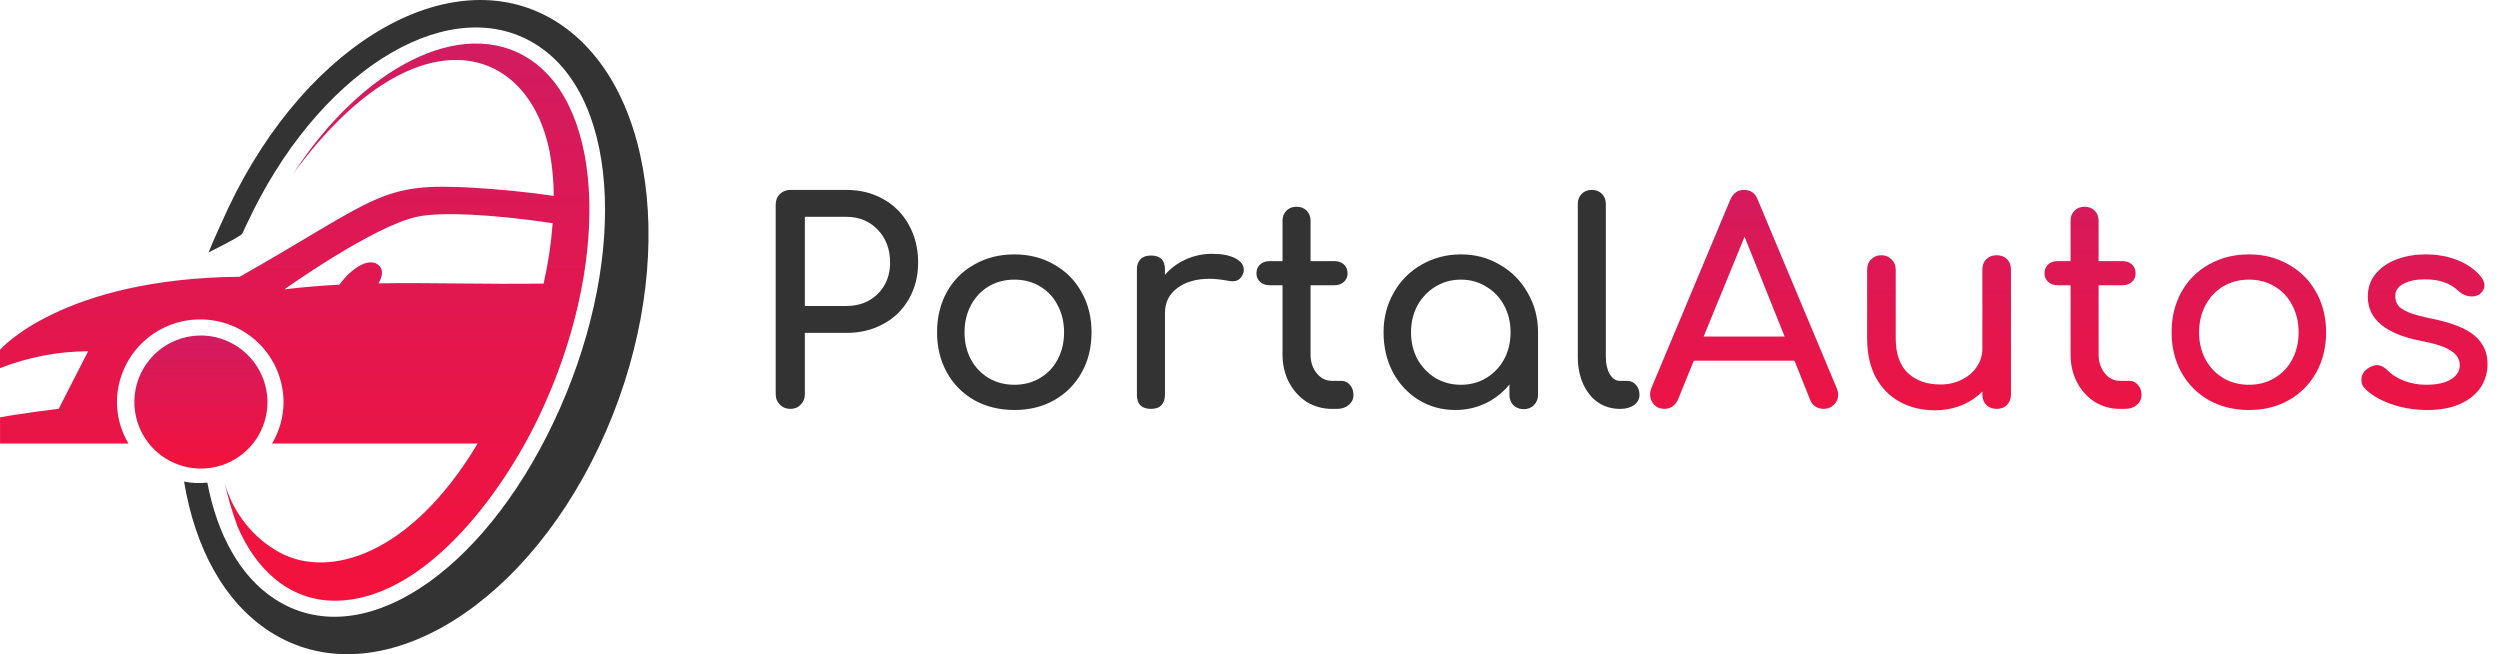 <svg width="214" height="56" viewBox="0 0 214 56" fill="none" xmlns="http://www.w3.org/2000/svg">
<path d="M47.76 1.942C38.999 -3.705 26.379 3.382 19.554 17.774C19.131 18.669 18.212 20.696 17.855 21.605C17.855 21.605 20.62 20.243 20.735 20.001C20.882 19.689 21.558 18.259 21.718 17.954C27.993 5.471 38.849 -0.741 45.989 3.874C53.316 8.6 53.608 22.992 47.412 36.088C41.217 49.184 30.885 56.026 23.555 51.299C20.557 49.368 18.599 45.773 17.747 41.309C17.083 41.386 16.411 41.357 15.756 41.224C16.694 46.878 19.17 51.532 23.089 54.058C31.85 59.705 44.47 52.618 51.279 38.226C58.088 23.835 56.523 7.593 47.76 1.942Z" fill="#333333"/>
<path d="M17.133 28.718C16.009 28.731 14.915 29.076 13.986 29.71C13.058 30.344 12.338 31.238 11.917 32.28C11.496 33.322 11.392 34.466 11.62 35.566C11.847 36.667 12.394 37.676 13.194 38.466C13.993 39.256 15.008 39.792 16.111 40.007C17.215 40.222 18.357 40.105 19.394 39.672C20.431 39.239 21.317 38.509 21.94 37.573C22.563 36.638 22.896 35.539 22.896 34.415C22.892 33.663 22.739 32.919 22.447 32.225C22.155 31.532 21.73 30.902 21.195 30.373C20.659 29.844 20.025 29.426 19.328 29.142C18.632 28.858 17.886 28.714 17.133 28.718Z" fill="url(#paint0_linear_885_2)"/>
<path d="M17.134 27.344C19.017 27.337 20.827 28.078 22.166 29.403C23.504 30.729 24.262 32.531 24.273 34.415C24.269 35.665 23.929 36.89 23.29 37.964H40.892C35.12 47.593 28.137 49.541 23.968 47.311C22.825 46.686 21.817 45.839 21.006 44.819C20.194 43.799 19.594 42.627 19.242 41.372C19.519 42.618 19.88 43.844 20.321 45.042C21.889 48.735 24.746 51.421 28.665 51.421C36.094 51.421 42.837 42.628 46.209 35.498C52.145 22.953 51.876 9.282 45.284 5.032C39.557 1.339 31.026 5.747 25.1 14.871C35.428 0.785 45.277 3.579 47.074 13.133C47.288 14.331 47.398 15.546 47.402 16.764C44.867 16.406 42.578 16.193 40.531 16.072C32.466 15.596 32.466 16.905 20.525 23.69C5.234 23.838 0 29.945 0 29.945V31.513C2.404 30.571 4.961 30.08 7.543 30.066L5.031 34.986C5.031 34.986 1.728 35.402 0.003 35.724V37.964H10.994C10.352 36.891 10.013 35.665 10.01 34.415C10.02 32.534 10.776 30.733 12.111 29.408C13.446 28.083 15.252 27.341 17.134 27.344ZM35.776 18.538C37.717 18.141 41.984 18.312 47.31 19.105C47.178 20.845 46.918 22.573 46.533 24.274C41.492 24.346 36.864 24.182 32.397 24.255C32.725 23.707 32.906 23.021 32.296 22.615C31.495 22.083 30.098 22.943 29.052 24.369C27.478 24.451 25.913 24.576 24.349 24.769C24.349 24.766 31.991 19.309 35.776 18.538Z" fill="url(#paint1_linear_885_2)"/>
<path d="M67.648 35C67.296 35 67 34.88 66.76 34.64C66.52 34.4 66.4 34.104 66.4 33.752V17.504C66.4 17.136 66.52 16.84 66.76 16.616C67 16.376 67.296 16.256 67.648 16.256H72.448C73.632 16.256 74.688 16.52 75.616 17.048C76.56 17.576 77.288 18.312 77.8 19.256C78.328 20.2 78.592 21.272 78.592 22.472C78.592 23.64 78.328 24.68 77.8 25.592C77.288 26.504 76.56 27.216 75.616 27.728C74.688 28.24 73.632 28.496 72.448 28.496H68.896V33.752C68.896 34.104 68.776 34.4 68.536 34.64C68.312 34.88 68.016 35 67.648 35ZM72.448 26.192C73.536 26.192 74.432 25.848 75.136 25.16C75.84 24.456 76.192 23.56 76.192 22.472C76.192 21.336 75.84 20.4 75.136 19.664C74.432 18.928 73.536 18.56 72.448 18.56H68.896V26.192H72.448ZM86.836 35.096C85.556 35.096 84.412 34.816 83.404 34.256C82.396 33.68 81.612 32.888 81.052 31.88C80.492 30.872 80.212 29.728 80.212 28.448C80.212 27.152 80.492 26 81.052 24.992C81.612 23.984 82.396 23.2 83.404 22.64C84.412 22.064 85.556 21.776 86.836 21.776C88.1 21.776 89.228 22.064 90.22 22.64C91.228 23.2 92.012 23.984 92.572 24.992C93.148 26 93.436 27.152 93.436 28.448C93.436 29.728 93.156 30.872 92.596 31.88C92.036 32.888 91.252 33.68 90.244 34.256C89.252 34.816 88.116 35.096 86.836 35.096ZM86.836 32.936C87.652 32.936 88.38 32.744 89.02 32.36C89.676 31.976 90.18 31.448 90.532 30.776C90.9 30.088 91.084 29.312 91.084 28.448C91.084 27.584 90.9 26.808 90.532 26.12C90.18 25.432 89.676 24.896 89.02 24.512C88.38 24.128 87.652 23.936 86.836 23.936C86.02 23.936 85.284 24.128 84.628 24.512C83.988 24.896 83.484 25.432 83.116 26.12C82.748 26.808 82.564 27.584 82.564 28.448C82.564 29.312 82.748 30.088 83.116 30.776C83.484 31.448 83.988 31.976 84.628 32.36C85.284 32.744 86.02 32.936 86.836 32.936ZM103.752 21.728C104.6 21.728 105.264 21.856 105.744 22.112C106.224 22.368 106.464 22.688 106.464 23.072C106.464 23.184 106.456 23.264 106.44 23.312C106.296 23.824 105.976 24.08 105.48 24.08C105.4 24.08 105.28 24.064 105.12 24.032C104.48 23.92 103.96 23.864 103.56 23.864C102.408 23.864 101.48 24.128 100.776 24.656C100.072 25.184 99.72 25.896 99.72 26.792V33.8C99.72 34.184 99.616 34.48 99.408 34.688C99.216 34.896 98.92 35 98.52 35C98.136 35 97.84 34.904 97.632 34.712C97.424 34.504 97.32 34.2 97.32 33.8V23.072C97.32 22.688 97.424 22.392 97.632 22.184C97.84 21.976 98.136 21.872 98.52 21.872C99.32 21.872 99.72 22.272 99.72 23.072V23.528C100.2 22.968 100.792 22.528 101.496 22.208C102.2 21.888 102.952 21.728 103.752 21.728ZM114.824 32.6C115.112 32.6 115.352 32.712 115.544 32.936C115.752 33.16 115.856 33.448 115.856 33.8C115.856 34.152 115.72 34.44 115.448 34.664C115.192 34.888 114.856 35 114.44 35H114.008C113.224 35 112.504 34.8 111.848 34.4C111.208 33.984 110.704 33.424 110.336 32.72C109.968 32.016 109.784 31.224 109.784 30.344V24.416H108.68C108.344 24.416 108.072 24.32 107.864 24.128C107.656 23.936 107.552 23.696 107.552 23.408C107.552 23.088 107.656 22.832 107.864 22.64C108.072 22.448 108.344 22.352 108.68 22.352H109.784V18.896C109.784 18.544 109.896 18.256 110.12 18.032C110.344 17.808 110.632 17.696 110.984 17.696C111.336 17.696 111.624 17.808 111.848 18.032C112.072 18.256 112.184 18.544 112.184 18.896V22.352H114.224C114.56 22.352 114.832 22.448 115.04 22.64C115.248 22.832 115.352 23.088 115.352 23.408C115.352 23.696 115.248 23.936 115.04 24.128C114.832 24.32 114.56 24.416 114.224 24.416H112.184V30.344C112.184 30.984 112.36 31.52 112.712 31.952C113.064 32.384 113.496 32.6 114.008 32.6H114.824ZM125.056 21.776C126.288 21.776 127.4 22.072 128.392 22.664C129.4 23.24 130.192 24.04 130.768 25.064C131.36 26.072 131.656 27.2 131.656 28.448V33.8C131.656 34.152 131.536 34.448 131.296 34.688C131.072 34.912 130.784 35.024 130.432 35.024C130.08 35.024 129.784 34.912 129.544 34.688C129.32 34.448 129.208 34.152 129.208 33.8V32.912C128.648 33.6 127.968 34.136 127.168 34.52C126.368 34.904 125.504 35.096 124.576 35.096C123.424 35.096 122.376 34.808 121.432 34.232C120.504 33.656 119.768 32.864 119.224 31.856C118.696 30.832 118.432 29.696 118.432 28.448C118.432 27.2 118.72 26.072 119.296 25.064C119.872 24.04 120.664 23.24 121.672 22.664C122.696 22.072 123.824 21.776 125.056 21.776ZM125.056 32.936C125.856 32.936 126.576 32.744 127.216 32.36C127.872 31.96 128.384 31.424 128.752 30.752C129.12 30.064 129.304 29.296 129.304 28.448C129.304 27.6 129.12 26.832 128.752 26.144C128.384 25.456 127.872 24.92 127.216 24.536C126.576 24.136 125.856 23.936 125.056 23.936C124.256 23.936 123.528 24.136 122.872 24.536C122.232 24.92 121.72 25.456 121.336 26.144C120.968 26.832 120.784 27.6 120.784 28.448C120.784 29.296 120.968 30.064 121.336 30.752C121.72 31.424 122.232 31.96 122.872 32.36C123.528 32.744 124.256 32.936 125.056 32.936ZM138.66 35C137.972 35 137.348 34.816 136.788 34.448C136.244 34.064 135.82 33.536 135.516 32.864C135.212 32.176 135.06 31.408 135.06 30.56V17.456C135.06 17.104 135.172 16.816 135.396 16.592C135.62 16.368 135.908 16.256 136.26 16.256C136.612 16.256 136.9 16.368 137.124 16.592C137.348 16.816 137.46 17.104 137.46 17.456V30.56C137.46 31.152 137.572 31.64 137.796 32.024C138.02 32.408 138.308 32.6 138.66 32.6H139.26C139.58 32.6 139.836 32.712 140.028 32.936C140.236 33.16 140.34 33.448 140.34 33.8C140.34 34.152 140.188 34.44 139.884 34.664C139.58 34.888 139.188 35 138.708 35H138.66Z" fill="#333333"/>
<path d="M157.231 33.248C157.311 33.456 157.351 33.632 157.351 33.776C157.351 34.112 157.231 34.4 156.991 34.64C156.751 34.88 156.455 35 156.103 35C155.863 35 155.631 34.936 155.407 34.808C155.199 34.664 155.047 34.472 154.951 34.232L153.607 30.872H144.991L143.623 34.232C143.511 34.472 143.351 34.664 143.143 34.808C142.935 34.936 142.711 35 142.471 35C142.119 35 141.823 34.88 141.583 34.64C141.359 34.384 141.247 34.088 141.247 33.752C141.247 33.592 141.287 33.408 141.367 33.2L148.111 17.096C148.351 16.536 148.743 16.256 149.287 16.256C149.863 16.256 150.255 16.536 150.463 17.096L157.231 33.248ZM145.831 28.808H152.767L149.335 20.264L145.831 28.808ZM170.914 21.848C171.282 21.848 171.578 21.96 171.802 22.184C172.026 22.408 172.138 22.704 172.138 23.072V33.776C172.138 34.128 172.026 34.424 171.802 34.664C171.578 34.888 171.282 35 170.914 35C170.562 35 170.266 34.888 170.026 34.664C169.802 34.424 169.69 34.128 169.69 33.776V33.512C169.178 34.024 168.57 34.424 167.866 34.712C167.162 34.984 166.41 35.12 165.61 35.12C164.506 35.12 163.514 34.88 162.634 34.4C161.754 33.92 161.066 33.224 160.57 32.312C160.074 31.384 159.826 30.272 159.826 28.976V23.072C159.826 22.72 159.938 22.432 160.162 22.208C160.402 21.968 160.698 21.848 161.05 21.848C161.402 21.848 161.69 21.968 161.914 22.208C162.154 22.432 162.274 22.72 162.274 23.072V28.976C162.274 30.272 162.618 31.256 163.306 31.928C164.01 32.584 164.938 32.912 166.09 32.912C166.762 32.912 167.37 32.776 167.914 32.504C168.474 32.232 168.906 31.864 169.21 31.4C169.53 30.936 169.69 30.416 169.69 29.84V23.072C169.69 22.704 169.802 22.408 170.026 22.184C170.266 21.96 170.562 21.848 170.914 21.848ZM182.281 32.6C182.569 32.6 182.809 32.712 183.001 32.936C183.209 33.16 183.313 33.448 183.313 33.8C183.313 34.152 183.177 34.44 182.905 34.664C182.649 34.888 182.313 35 181.897 35H181.465C180.681 35 179.961 34.8 179.305 34.4C178.665 33.984 178.161 33.424 177.793 32.72C177.425 32.016 177.241 31.224 177.241 30.344V24.416H176.137C175.801 24.416 175.529 24.32 175.321 24.128C175.113 23.936 175.009 23.696 175.009 23.408C175.009 23.088 175.113 22.832 175.321 22.64C175.529 22.448 175.801 22.352 176.137 22.352H177.241V18.896C177.241 18.544 177.353 18.256 177.577 18.032C177.801 17.808 178.089 17.696 178.441 17.696C178.793 17.696 179.081 17.808 179.305 18.032C179.529 18.256 179.641 18.544 179.641 18.896V22.352H181.681C182.017 22.352 182.289 22.448 182.497 22.64C182.705 22.832 182.809 23.088 182.809 23.408C182.809 23.696 182.705 23.936 182.497 24.128C182.289 24.32 182.017 24.416 181.681 24.416H179.641V30.344C179.641 30.984 179.817 31.52 180.169 31.952C180.521 32.384 180.953 32.6 181.465 32.6H182.281ZM192.514 35.096C191.234 35.096 190.09 34.816 189.082 34.256C188.074 33.68 187.29 32.888 186.73 31.88C186.17 30.872 185.89 29.728 185.89 28.448C185.89 27.152 186.17 26 186.73 24.992C187.29 23.984 188.074 23.2 189.082 22.64C190.09 22.064 191.234 21.776 192.514 21.776C193.778 21.776 194.906 22.064 195.898 22.64C196.906 23.2 197.69 23.984 198.25 24.992C198.826 26 199.114 27.152 199.114 28.448C199.114 29.728 198.834 30.872 198.274 31.88C197.714 32.888 196.93 33.68 195.922 34.256C194.93 34.816 193.794 35.096 192.514 35.096ZM192.514 32.936C193.33 32.936 194.058 32.744 194.698 32.36C195.354 31.976 195.858 31.448 196.21 30.776C196.578 30.088 196.762 29.312 196.762 28.448C196.762 27.584 196.578 26.808 196.21 26.12C195.858 25.432 195.354 24.896 194.698 24.512C194.058 24.128 193.33 23.936 192.514 23.936C191.698 23.936 190.962 24.128 190.306 24.512C189.666 24.896 189.162 25.432 188.794 26.12C188.426 26.808 188.242 27.584 188.242 28.448C188.242 29.312 188.426 30.088 188.794 30.776C189.162 31.448 189.666 31.976 190.306 32.36C190.962 32.744 191.698 32.936 192.514 32.936ZM207.773 35.096C206.685 35.096 205.661 34.928 204.701 34.592C203.741 34.256 202.989 33.816 202.445 33.272C202.237 33.064 202.133 32.816 202.133 32.528C202.133 32.144 202.293 31.832 202.613 31.592C202.917 31.368 203.197 31.256 203.453 31.256C203.773 31.256 204.077 31.4 204.365 31.688C204.669 32.024 205.125 32.32 205.733 32.576C206.341 32.816 206.989 32.936 207.677 32.936C208.589 32.936 209.293 32.784 209.789 32.48C210.301 32.176 210.557 31.768 210.557 31.256C210.557 30.76 210.309 30.352 209.813 30.032C209.317 29.696 208.477 29.416 207.293 29.192C204.221 28.6 202.685 27.336 202.685 25.4C202.685 24.616 202.917 23.952 203.381 23.408C203.845 22.864 204.453 22.456 205.205 22.184C205.957 21.912 206.757 21.776 207.605 21.776C208.645 21.776 209.573 21.944 210.389 22.28C211.221 22.616 211.877 23.08 212.357 23.672C212.565 23.928 212.669 24.184 212.669 24.44C212.669 24.712 212.533 24.96 212.261 25.184C212.085 25.312 211.861 25.376 211.589 25.376C211.173 25.376 210.797 25.224 210.461 24.92C210.061 24.552 209.637 24.296 209.189 24.152C208.741 23.992 208.197 23.912 207.557 23.912C206.821 23.912 206.213 24.04 205.733 24.296C205.269 24.536 205.037 24.88 205.037 25.328C205.037 25.648 205.117 25.92 205.277 26.144C205.437 26.352 205.741 26.552 206.189 26.744C206.637 26.92 207.285 27.096 208.133 27.272C209.877 27.624 211.109 28.112 211.829 28.736C212.565 29.36 212.933 30.168 212.933 31.16C212.933 31.896 212.733 32.568 212.333 33.176C211.933 33.768 211.341 34.24 210.557 34.592C209.789 34.928 208.861 35.096 207.773 35.096Z" fill="url(#paint2_linear_885_2)"/>
<defs>
<linearGradient id="paint0_linear_885_2" x1="17.199" y1="28.718" x2="17.199" y2="40.112" gradientUnits="userSpaceOnUse">
<stop stop-color="#D21B60"/>
<stop offset="1" stop-color="#F3123C"/>
</linearGradient>
<linearGradient id="paint1_linear_885_2" x1="25.227" y1="3.726" x2="25.227" y2="51.421" gradientUnits="userSpaceOnUse">
<stop stop-color="#D21B60"/>
<stop offset="1" stop-color="#F3123C"/>
</linearGradient>
<linearGradient id="paint2_linear_885_2" x1="139" y1="14" x2="139" y2="41" gradientUnits="userSpaceOnUse">
<stop stop-color="#D21B60"/>
<stop offset="1" stop-color="#F3123C"/>
</linearGradient>
</defs>
</svg>
